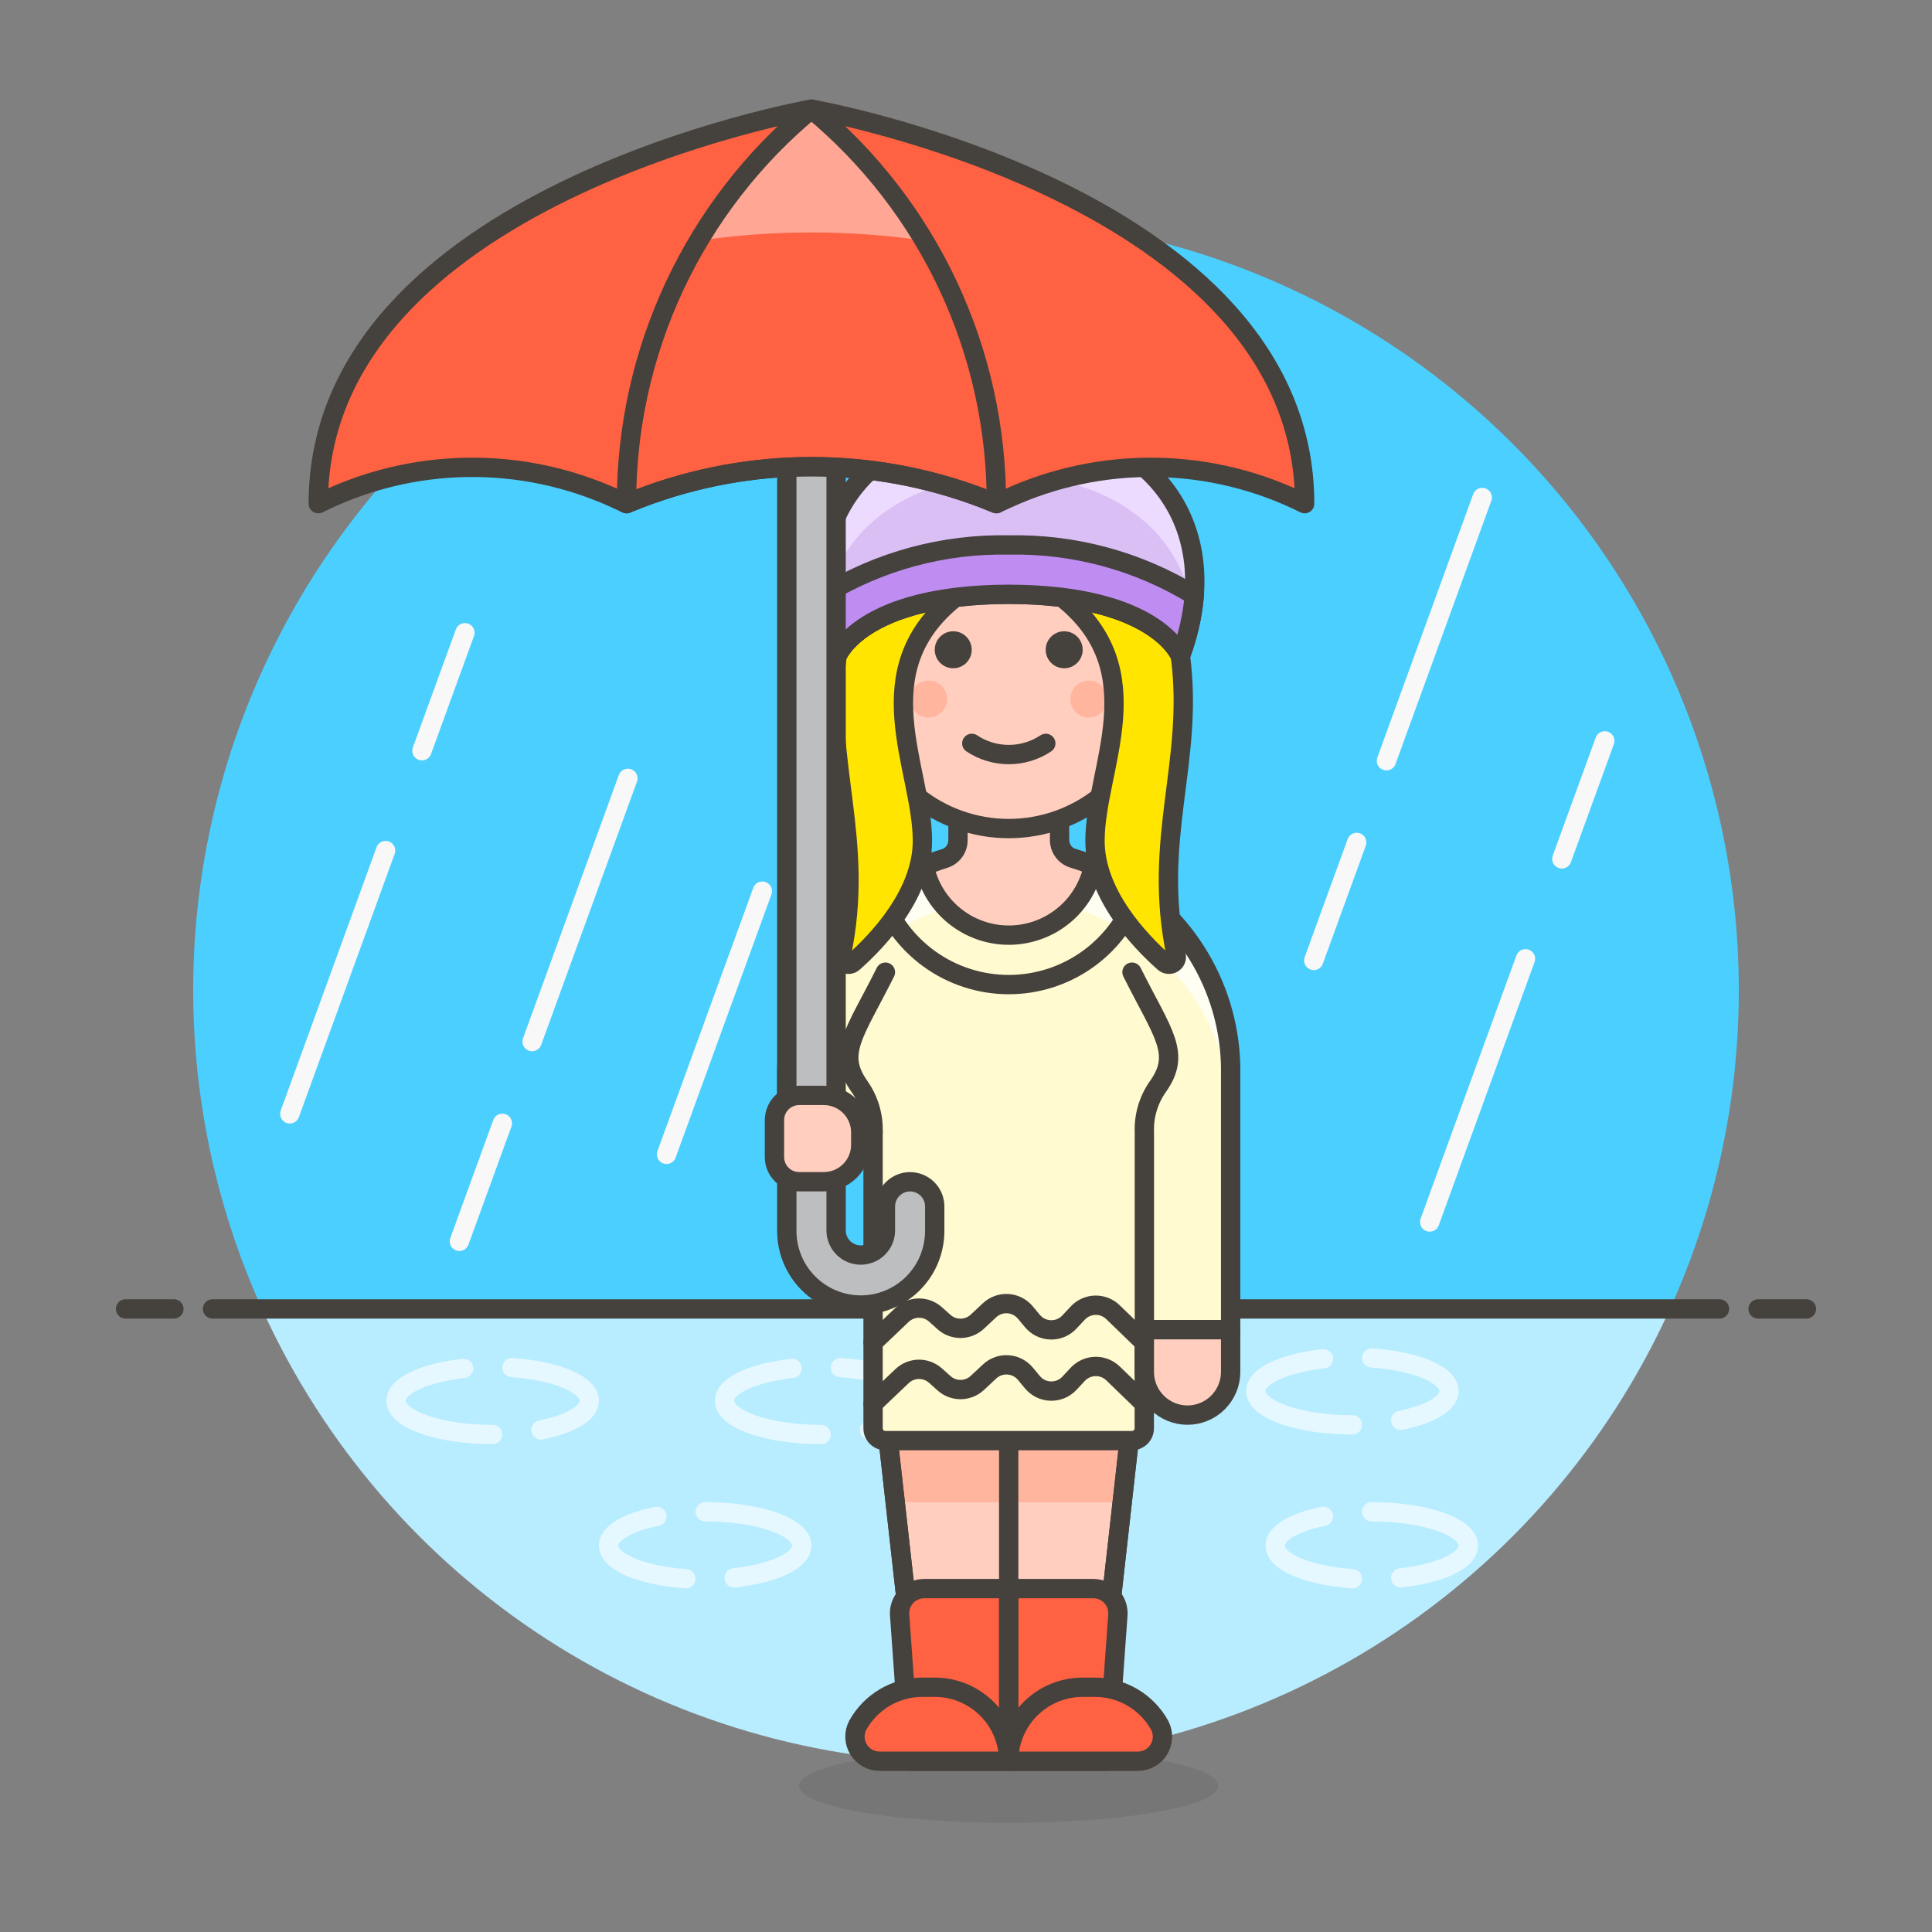 <svg xmlns="http://www.w3.org/2000/svg" fill="none" viewBox="0 0 100 100" id="Raining-2--Streamline-Ux" height="100" width="100"><rect x="0" y="0" width="100" height="100" fill="#808080" stroke="none"/><desc>Raining 2 Streamline Illustration: https://streamlinehq.com</desc><path fill="#4acfff" d="M90 51.25c0.001 -5.97 -1.335 -11.864 -3.909 -17.251 -2.574 -5.386 -6.321 -10.129 -10.966 -13.879 -4.645 -3.75 -10.071 -6.412 -15.879 -7.793 -5.808 -1.38 -11.851 -1.442 -17.687 -0.183 -5.835 1.26 -11.315 3.81 -16.037 7.463 -4.722 3.653 -8.566 8.317 -11.25 13.649 -2.685 5.332 -4.142 11.198 -4.264 17.166 -0.123 5.969 1.092 11.889 3.556 17.327h72.872c2.353 -5.182 3.568 -10.809 3.564 -16.5Z" stroke-width="1"></path><path fill="#b8ecff" d="M13.564 67.75c3.173 7.004 8.297 12.945 14.759 17.112 6.462 4.167 13.988 6.383 21.677 6.383s15.215 -2.216 21.677 -6.383C78.139 80.695 83.263 74.754 86.436 67.75H13.564Z" stroke-width="1"></path><path stroke="#45413c" stroke-linecap="round" stroke-linejoin="round" d="M11 67.75h78" stroke-width="1"></path><path stroke="#45413c" stroke-linecap="round" stroke-linejoin="round" d="M6.5 67.75H9" stroke-width="1"></path><path stroke="#45413c" stroke-linecap="round" stroke-linejoin="round" d="M91 67.75h2.5" stroke-width="1"></path><path stroke="#e5f8ff" stroke-linecap="round" stroke-miterlimit="10" d="M35.5 81.715c-2.282 -0.162 -4 -0.868 -4 -1.715 0 -0.648 1.005 -1.213 2.5 -1.515" stroke-width="1"></path><path stroke="#e5f8ff" stroke-linecap="round" stroke-miterlimit="10" d="M36.5 78.25c2.761 0 5 0.783 5 1.75 0 0.783 -1.471 1.447 -3.5 1.67" stroke-width="1"></path><path stroke="#e5f8ff" stroke-linecap="round" stroke-miterlimit="10" d="M26.5 70.785c2.282 0.162 4 0.868 4 1.715 0 0.648 -1 1.213 -2.5 1.515" stroke-width="1"></path><path stroke="#e5f8ff" stroke-linecap="round" stroke-miterlimit="10" d="M25.5 74.25c-2.762 0 -5 -0.783 -5 -1.75 0 -0.783 1.471 -1.447 3.5 -1.67" stroke-width="1"></path><path stroke="#e5f8ff" stroke-linecap="round" stroke-miterlimit="10" d="M43.5 70.785c2.282 0.162 4 0.868 4 1.715 0 0.648 -1.005 1.213 -2.5 1.515" stroke-width="1"></path><path stroke="#e5f8ff" stroke-linecap="round" stroke-miterlimit="10" d="M42.5 74.25c-2.762 0 -5 -0.783 -5 -1.75 0 -0.783 1.471 -1.447 3.5 -1.67" stroke-width="1"></path><path stroke="#e5f8ff" stroke-linecap="round" stroke-miterlimit="10" d="M71 70.285c2.282 0.162 4 0.868 4 1.715 0 0.648 -1 1.213 -2.5 1.515" stroke-width="1"></path><path stroke="#e5f8ff" stroke-linecap="round" stroke-miterlimit="10" d="M70 73.75c-2.762 0 -5 -0.783 -5 -1.75 0 -0.783 1.471 -1.447 3.5 -1.67" stroke-width="1"></path><path stroke="#e5f8ff" stroke-linecap="round" stroke-miterlimit="10" d="M70 81.715c-2.282 -0.162 -4 -0.868 -4 -1.715 0 -0.648 1 -1.213 2.5 -1.515" stroke-width="1"></path><path stroke="#e5f8ff" stroke-linecap="round" stroke-miterlimit="10" d="M71 78.25c2.761 0 5 0.783 5 1.75 0 0.783 -1.471 1.447 -3.5 1.67" stroke-width="1"></path><path stroke="#f8f8f8" stroke-linecap="round" stroke-miterlimit="10" d="M19.959 44.026 15 57.652" stroke-width="1"></path><path stroke="#f8f8f8" stroke-linecap="round" stroke-miterlimit="10" d="m24.064 32.75 -2.224 6.108" stroke-width="1"></path><path stroke="#f8f8f8" stroke-linecap="round" stroke-miterlimit="10" d="M39.459 46.125 34.5 59.75" stroke-width="1"></path><path stroke="#f8f8f8" stroke-linecap="round" stroke-miterlimit="10" d="m43.564 34.848 -2.224 6.108" stroke-width="1"></path><path stroke="#f8f8f8" stroke-linecap="round" stroke-miterlimit="10" d="M78.959 49.625 74 63.25" stroke-width="1"></path><path stroke="#f8f8f8" stroke-linecap="round" stroke-miterlimit="10" d="m83.064 38.348 -2.224 6.108" stroke-width="1"></path><path stroke="#f8f8f8" stroke-linecap="round" stroke-miterlimit="10" d="m32.5 40.288 -4.959 13.625" stroke-width="1"></path><path stroke="#f8f8f8" stroke-linecap="round" stroke-miterlimit="10" d="m26.002 58.142 -2.224 6.108" stroke-width="1"></path><path stroke="#f8f8f8" stroke-linecap="round" stroke-miterlimit="10" d="m76.721 25.75 -4.959 13.626" stroke-width="1"></path><path stroke="#f8f8f8" stroke-linecap="round" stroke-miterlimit="10" d="M70.223 43.604 68 49.712" stroke-width="1"></path><path fill="#ffcebf" d="m57.298 84.779 1.932 -17.23H45.191l1.931 17.23h10.176Z" stroke-width="1"></path><path fill="#ffb59e" d="m58.085 77.759 0.358 -3.191H45.978l0.357 3.191h11.75Z" stroke-width="1"></path><path stroke="#45413c" stroke-linecap="round" stroke-linejoin="round" d="m57.298 84.779 1.932 -17.23H45.191l1.931 17.23h10.176Z" stroke-width="1"></path><path stroke="#45413c" stroke-linecap="round" stroke-linejoin="round" d="m57.298 84.779 1.932 -17.23H45.191l1.931 17.23h10.176Z" stroke-width="1"></path><path stroke="#45413c" stroke-linecap="round" stroke-linejoin="round" d="M52.21 72.654v12.125" stroke-width="1"></path><path fill="#45413c" d="M52.21 94.35c5.991 0 10.848 -0.857 10.848 -1.914s-4.857 -1.914 -10.848 -1.914c-5.991 0 -10.848 0.857 -10.848 1.914s4.857 1.914 10.848 1.914Z" opacity=".15" stroke-width="1"></path><path fill="#ff6242" stroke="#45413c" stroke-linecap="round" stroke-linejoin="round" d="M47.105 91.16h5.105v-8.934h-4.372c-0.175 0 -0.349 0.036 -0.509 0.106 -0.161 0.07 -0.305 0.172 -0.425 0.3 -0.119 0.128 -0.211 0.28 -0.27 0.445 -0.058 0.165 -0.082 0.341 -0.069 0.516l0.54 7.567Z" stroke-width="1"></path><path fill="#ff6242" stroke="#45413c" stroke-linecap="round" stroke-linejoin="round" d="M57.315 91.16h-5.1v-8.934h4.373c0.175 0 0.349 0.036 0.509 0.106 0.161 0.07 0.305 0.172 0.425 0.3 0.119 0.128 0.211 0.28 0.27 0.445 0.058 0.165 0.082 0.341 0.07 0.516l-0.546 7.567Z" stroke-width="1"></path><path fill="#ff6242" stroke="#45413c" stroke-linecap="round" stroke-linejoin="round" d="M52.21 91.16c0 -1.016 -0.403 -1.989 -1.121 -2.708s-1.692 -1.121 -2.708 -1.121h-0.638c-0.684 -0 -1.357 0.183 -1.946 0.531 -0.59 0.348 -1.075 0.848 -1.406 1.447 -0.1 0.195 -0.147 0.412 -0.138 0.631 0.009 0.219 0.074 0.431 0.189 0.617 0.115 0.186 0.276 0.339 0.468 0.445 0.192 0.106 0.407 0.16 0.626 0.158h6.674Z" stroke-width="1"></path><path fill="#ff6242" stroke="#45413c" stroke-linecap="round" stroke-linejoin="round" d="M58.885 91.16c0.219 0.002 0.434 -0.052 0.626 -0.158 0.192 -0.106 0.353 -0.259 0.468 -0.445 0.115 -0.186 0.18 -0.399 0.189 -0.617 0.009 -0.219 -0.039 -0.436 -0.138 -0.631 -0.331 -0.599 -0.817 -1.099 -1.407 -1.447 -0.59 -0.348 -1.262 -0.531 -1.946 -0.531h-0.638c-1.016 0 -1.989 0.403 -2.708 1.121S52.21 90.144 52.21 91.16h6.675Z" stroke-width="1"></path><path fill="#fffacf" d="M63.7 55.424c0 -1.509 -0.297 -3.003 -0.875 -4.396 -0.578 -1.394 -1.424 -2.66 -2.491 -3.727 -1.067 -1.067 -2.334 -1.913 -3.728 -2.49 -1.394 -0.577 -2.888 -0.874 -4.397 -0.873 -3.096 0.058 -6.044 1.341 -8.197 3.568 -2.153 2.227 -3.336 5.215 -3.289 8.312v2.8h4.467V73.93c-0 0.084 0.016 0.167 0.048 0.244 0.032 0.077 0.079 0.148 0.138 0.207 0.059 0.059 0.13 0.106 0.207 0.138 0.077 0.032 0.161 0.048 0.244 0.048h12.763c0.084 0 0.167 -0.017 0.244 -0.049 0.077 -0.032 0.148 -0.079 0.207 -0.138 0.059 -0.059 0.106 -0.13 0.138 -0.207 0.032 -0.077 0.049 -0.16 0.049 -0.244v-5.105h4.47V55.424Z" stroke-width="1"></path><path fill="#fffef2" d="M63.7 55.424c0 -1.509 -0.297 -3.003 -0.875 -4.396 -0.578 -1.394 -1.424 -2.66 -2.491 -3.727 -1.067 -1.067 -2.334 -1.913 -3.728 -2.49 -1.394 -0.577 -2.888 -0.874 -4.397 -0.873 -3.096 0.058 -6.044 1.341 -8.197 3.568 -2.153 2.227 -3.336 5.215 -3.289 8.312v2.552c-0.046 -3.097 1.137 -6.086 3.289 -8.312 2.153 -2.227 5.1 -3.51 8.197 -3.568 1.509 -0 3.003 0.296 4.397 0.874 1.394 0.577 2.661 1.423 3.728 2.49 1.067 1.067 1.913 2.333 2.491 3.727 0.578 1.394 0.875 2.888 0.875 4.397v-2.553Z" stroke-width="1"></path><path stroke="#45413c" stroke-linecap="round" stroke-linejoin="round" d="M63.7 55.424c0 -1.509 -0.297 -3.003 -0.875 -4.396 -0.578 -1.394 -1.424 -2.66 -2.491 -3.727 -1.067 -1.067 -2.334 -1.913 -3.728 -2.49 -1.394 -0.577 -2.888 -0.874 -4.397 -0.873 -3.096 0.058 -6.044 1.341 -8.197 3.568 -2.153 2.227 -3.336 5.215 -3.289 8.312v2.8h4.467V73.93c-0 0.084 0.016 0.167 0.048 0.244 0.032 0.077 0.079 0.148 0.138 0.207 0.059 0.059 0.13 0.106 0.207 0.138 0.077 0.032 0.161 0.048 0.244 0.048h12.763c0.084 0 0.167 -0.017 0.244 -0.049 0.077 -0.032 0.148 -0.079 0.207 -0.138 0.059 -0.059 0.106 -0.13 0.138 -0.207 0.032 -0.077 0.049 -0.16 0.049 -0.244v-5.105h4.47V55.424Z" stroke-width="1"></path><path fill="#ffcebf" stroke="#45413c" stroke-linecap="round" stroke-linejoin="round" d="M59.23 68.825v2.234c0.012 0.584 0.253 1.14 0.671 1.549 0.417 0.409 0.979 0.638 1.563 0.638 0.584 0 1.145 -0.229 1.563 -0.638 0.417 -0.409 0.658 -0.965 0.671 -1.549v-2.234H59.23Z" stroke-width="1"></path><path stroke="#45413c" stroke-linecap="round" stroke-linejoin="round" d="M45.829 50.319c-1.6 3.2 -2.566 4.193 -1.341 5.921 0.488 0.693 0.734 1.528 0.7 2.375" stroke-width="1"></path><path stroke="#45413c" stroke-linecap="round" stroke-linejoin="round" d="M58.592 50.319c1.6 3.2 2.566 4.193 1.341 5.921 -0.489 0.693 -0.735 1.528 -0.7 2.375v10.21" stroke-width="1"></path><path stroke="#45413c" stroke-linecap="round" stroke-linejoin="round" d="M52.21 43.938c-2.401 -0.007 -4.74 0.765 -6.666 2.2 0.464 1.408 1.362 2.633 2.565 3.5 1.203 0.867 2.65 1.33 4.133 1.324 1.483 -0.006 2.925 -0.481 4.122 -1.358 1.196 -0.876 2.084 -2.109 2.537 -3.521 -1.95 -1.399 -4.29 -2.15 -6.69 -2.145Z" stroke-width="1"></path><path fill="#ffcebf" stroke="#45413c" stroke-linecap="round" stroke-linejoin="round" d="M55.552 44.432c-0.205 -0.062 -0.386 -0.189 -0.513 -0.362 -0.128 -0.172 -0.197 -0.382 -0.197 -0.596V39.5h-5.257v3.987c0 0.213 -0.068 0.42 -0.193 0.592 -0.126 0.172 -0.303 0.299 -0.507 0.363 -0.355 0.11 -0.705 0.238 -1.047 0.385 0.206 1.012 0.756 1.921 1.556 2.572 0.8 0.652 1.802 1.007 2.834 1.004 1.032 -0.003 2.032 -0.363 2.829 -1.019 0.797 -0.656 1.342 -1.568 1.542 -2.581 -0.345 -0.14 -0.693 -0.264 -1.047 -0.372Z" stroke-width="1"></path><path stroke="#45413c" stroke-linecap="round" stroke-linejoin="round" d="m45.191 69.484 1.5 -1.427c0.232 -0.22 0.538 -0.345 0.858 -0.35 0.32 -0.005 0.63 0.111 0.869 0.324l0.447 0.4c0.238 0.212 0.546 0.327 0.865 0.323 0.318 -0.004 0.624 -0.127 0.856 -0.344l0.633 -0.592c0.127 -0.119 0.277 -0.21 0.441 -0.269 0.164 -0.059 0.338 -0.084 0.511 -0.072 0.174 0.011 0.343 0.057 0.498 0.136 0.155 0.079 0.292 0.189 0.403 0.323l0.364 0.438c0.116 0.139 0.26 0.252 0.423 0.332 0.163 0.079 0.341 0.123 0.522 0.128 0.181 0.005 0.361 -0.028 0.528 -0.098 0.167 -0.07 0.318 -0.174 0.441 -0.306l0.437 -0.467c0.116 -0.124 0.255 -0.224 0.409 -0.293 0.155 -0.07 0.322 -0.107 0.491 -0.112 0.169 -0.004 0.338 0.025 0.496 0.087 0.158 0.062 0.302 0.154 0.423 0.272l1.62 1.568" stroke-width="1"></path><path stroke="#45413c" stroke-linecap="round" stroke-linejoin="round" d="m45.191 72.654 1.5 -1.427c0.232 -0.221 0.539 -0.346 0.859 -0.351 0.32 -0.005 0.631 0.111 0.87 0.324l0.447 0.4c0.238 0.212 0.546 0.327 0.865 0.323 0.318 -0.004 0.624 -0.127 0.856 -0.344l0.633 -0.592c0.127 -0.119 0.277 -0.211 0.441 -0.269 0.164 -0.059 0.338 -0.084 0.511 -0.072 0.174 0.011 0.343 0.057 0.498 0.136 0.155 0.079 0.292 0.189 0.403 0.323l0.364 0.438c0.116 0.139 0.26 0.252 0.423 0.332 0.163 0.079 0.341 0.123 0.522 0.128 0.181 0.005 0.361 -0.028 0.528 -0.098 0.167 -0.07 0.318 -0.174 0.441 -0.306l0.437 -0.468c0.116 -0.124 0.255 -0.223 0.41 -0.292 0.155 -0.069 0.322 -0.107 0.491 -0.111 0.169 -0.004 0.338 0.025 0.496 0.087 0.158 0.062 0.302 0.154 0.424 0.272l1.62 1.569" stroke-width="1"></path><path fill="#ffcebf" stroke="#45413c" stroke-linecap="round" stroke-linejoin="round" d="M61.144 35.227c-0.003 -0.363 -0.132 -0.714 -0.364 -0.993 -0.233 -0.279 -0.555 -0.469 -0.911 -0.537v-1.022c0.012 -1.013 -0.178 -2.018 -0.558 -2.957 -0.38 -0.939 -0.942 -1.794 -1.654 -2.514 -0.712 -0.72 -1.56 -1.292 -2.495 -1.683 -0.935 -0.39 -1.938 -0.591 -2.951 -0.591 -1.013 0 -2.016 0.201 -2.951 0.591 -0.935 0.39 -1.783 0.962 -2.495 1.683 -0.712 0.72 -1.274 1.575 -1.654 2.514 -0.38 0.939 -0.569 1.944 -0.558 2.957V33.7c-0.372 0.07 -0.706 0.272 -0.94 0.569 -0.234 0.297 -0.352 0.67 -0.333 1.048 0.02 0.378 0.176 0.736 0.439 1.008 0.264 0.272 0.617 0.438 0.994 0.469 0.36 1.722 1.302 3.268 2.667 4.377 1.365 1.109 3.071 1.715 4.83 1.715 1.759 0 3.465 -0.606 4.83 -1.715 1.365 -1.109 2.307 -2.655 2.667 -4.377 0.392 -0.036 0.756 -0.216 1.022 -0.506 0.266 -0.29 0.414 -0.668 0.415 -1.061v0Z" stroke-width="1"></path><path fill="#ffb59e" d="M48.062 37.142c0.528 0 0.957 -0.428 0.957 -0.957s-0.428 -0.957 -0.957 -0.957c-0.529 0 -0.957 0.428 -0.957 0.957s0.428 0.957 0.957 0.957Z" stroke-width="1"></path><path fill="#ffb59e" d="M56.358 37.142c0.528 0 0.957 -0.428 0.957 -0.957s-0.428 -0.957 -0.957 -0.957 -0.957 0.428 -0.957 0.957 0.428 0.957 0.957 0.957Z" stroke-width="1"></path><path stroke="#45413c" stroke-linecap="round" stroke-linejoin="round" d="M50.3 38.477c0.567 0.378 1.233 0.579 1.915 0.579s1.347 -0.201 1.915 -0.579" stroke-width="1"></path><path fill="#45413c" d="M49.339 34.589c0.528 0 0.957 -0.428 0.957 -0.957s-0.428 -0.957 -0.957 -0.957 -0.957 0.428 -0.957 0.957 0.428 0.957 0.957 0.957Z" stroke-width="1"></path><path fill="#45413c" d="M55.082 34.589c0.528 0 0.957 -0.428 0.957 -0.957s-0.428 -0.957 -0.957 -0.957 -0.957 0.428 -0.957 0.957 0.428 0.957 0.957 0.957Z" stroke-width="1"></path><path fill="#ffe500" stroke="#45413c" stroke-linecap="round" stroke-linejoin="round" d="M49.448 30.923c-5.2 0.644 -6.112 3 -6.123 3.028 -0.731 5.487 1.491 9.493 0.215 15.506 -0.016 0.079 -0.006 0.16 0.028 0.233 0.033 0.073 0.089 0.133 0.159 0.173 0.07 0.039 0.15 0.056 0.23 0.047 0.08 -0.009 0.154 -0.043 0.214 -0.097 1.3 -1.156 3.573 -3.561 3.573 -6.29 0 -3.775 -3.1 -8.79 1.705 -12.6Z" stroke-width="1"></path><path fill="#ffe500" stroke="#45413c" stroke-linecap="round" stroke-linejoin="round" d="M54.973 30.923c5.2 0.644 6.111 3 6.123 3.028 0.73 5.487 -1.492 9.493 -0.215 15.506 0.015 0.079 0.005 0.16 -0.028 0.233 -0.034 0.073 -0.089 0.133 -0.159 0.172 -0.07 0.039 -0.15 0.056 -0.23 0.047 -0.08 -0.009 -0.154 -0.042 -0.214 -0.096 -1.3 -1.156 -3.573 -3.561 -3.573 -6.29 0 -3.775 3.101 -8.79 -1.704 -12.6Z" stroke-width="1"></path><path fill="#dabff5" d="M52.21 21.826c-7.009 0.028 -11.48 5.122 -8.885 12.125 0.014 -0.035 1.232 -3.176 8.885 -3.19 7.683 0.014 8.881 3.179 8.886 3.19 2.585 -6.961 -1.835 -12.097 -8.886 -12.125Z" stroke-width="1"></path><path fill="#eddbff" d="M52.21 24.618c5.1 0.02 8.854 2.722 9.524 6.889 0.841 -5.714 -3.359 -9.656 -9.524 -9.681 -6.164 0.025 -10.365 3.967 -9.523 9.681 0.669 -4.167 4.424 -6.868 9.523 -6.889Z" stroke-width="1"></path><path stroke="#45413c" stroke-linecap="round" stroke-linejoin="round" d="M52.21 21.826c-7.009 0.028 -11.48 5.122 -8.885 12.125 0.014 -0.035 1.232 -3.176 8.885 -3.19 7.683 0.014 8.881 3.179 8.886 3.19 2.585 -6.961 -1.835 -12.097 -8.886 -12.125Z" stroke-width="1"></path><path fill="#bf8df2" stroke="#45413c" stroke-linecap="round" stroke-linejoin="round" d="M61.1 33.951c0.383 -1.007 0.624 -2.062 0.716 -3.136 -2.884 -1.772 -6.216 -2.676 -9.6 -2.607 -3.384 -0.069 -6.716 0.836 -9.6 2.606 0.093 1.074 0.334 2.13 0.717 3.137 0.014 -0.036 1.232 -3.176 8.885 -3.19 7.675 0.014 8.873 3.179 8.882 3.19Z" stroke-width="1"></path><path fill="#bdbec0" stroke="#45413c" stroke-miterlimit="10" d="M44.553 67.549c1.015 -0.001 1.988 -0.405 2.706 -1.123 0.718 -0.718 1.121 -1.691 1.122 -2.706v-1.276c0 -0.338 -0.134 -0.663 -0.374 -0.902 -0.239 -0.239 -0.564 -0.374 -0.902 -0.374 -0.338 0 -0.663 0.134 -0.902 0.374 -0.239 0.239 -0.374 0.564 -0.374 0.902v1.276c-0.009 0.332 -0.148 0.648 -0.386 0.88 -0.238 0.232 -0.558 0.361 -0.89 0.361s-0.652 -0.13 -0.89 -0.361c-0.238 -0.232 -0.377 -0.547 -0.386 -0.88V19.688c0 -0.338 -0.134 -0.663 -0.374 -0.902 -0.239 -0.239 -0.564 -0.374 -0.902 -0.374 -0.338 0 -0.663 0.134 -0.902 0.374 -0.239 0.239 -0.374 0.564 -0.374 0.902V63.72c0.001 1.015 0.405 1.988 1.123 2.706 0.718 0.718 1.691 1.122 2.706 1.123Z" stroke-width="1"></path><path fill="#ff6242" d="M42 5.649S16.474 10.116 16.474 26.07c2.39 -1.195 5.017 -1.837 7.689 -1.879 2.671 -0.042 5.318 0.518 7.744 1.637l0.522 0.241 0.715 -0.286c5.705 -2.172 12.009 -2.172 17.714 0l0.715 0.286 0.522 -0.241c2.426 -1.12 5.072 -1.679 7.744 -1.637 2.671 0.042 5.299 0.684 7.689 1.879C67.526 10.116 42 5.649 42 5.649Z" stroke-width="1"></path><path fill="#ff6242" d="M42 5.649c-3.004 2.486 -5.42 5.607 -7.075 9.138 -1.655 3.531 -2.508 7.384 -2.497 11.283l0.715 -0.286c5.705 -2.172 12.009 -2.172 17.714 0l0.715 0.286c0.011 -3.899 -0.842 -7.753 -2.497 -11.283C47.42 11.256 45.004 8.135 42 5.649Z" stroke-width="1"></path><path fill="#ff6242" d="M42 12.031c11.806 0 21.828 5.088 25.4 12.154C65.5 9.762 42 5.649 42 5.649S18.5 9.762 16.6 24.185c3.572 -7.066 13.594 -12.154 25.4 -12.154Z" stroke-width="1"></path><path stroke="#45413c" stroke-linecap="round" stroke-linejoin="round" d="M42 5.649S16.474 10.116 16.474 26.07c2.39 -1.195 5.017 -1.837 7.689 -1.879 2.671 -0.042 5.318 0.518 7.744 1.637l0.522 0.241 0.715 -0.286c5.705 -2.172 12.009 -2.172 17.714 0l0.715 0.286 0.522 -0.241c2.426 -1.12 5.072 -1.679 7.744 -1.637 2.671 0.042 5.299 0.684 7.689 1.879C67.526 10.116 42 5.649 42 5.649Z" stroke-width="1"></path><path fill="#ffa694" d="M36.166 12.455c3.869 -0.565 7.799 -0.565 11.668 0C46.319 9.851 44.342 7.544 42 5.649c-2.342 1.895 -4.319 4.202 -5.834 6.806Z" stroke-width="1"></path><path stroke="#45413c" stroke-linecap="round" stroke-linejoin="round" d="M42 5.649c-3.004 2.486 -5.42 5.607 -7.075 9.138 -1.655 3.531 -2.508 7.384 -2.497 11.283l0.715 -0.286c5.705 -2.172 12.009 -2.172 17.714 0l0.715 0.286c0.011 -3.899 -0.842 -7.753 -2.497 -11.283C47.42 11.256 45.004 8.135 42 5.649v0Z" stroke-width="1"></path><path fill="#ffcebf" stroke="#45413c" stroke-linecap="round" stroke-linejoin="round" d="M44.553 59.253c-0 0.508 -0.202 0.995 -0.561 1.353 -0.359 0.359 -0.846 0.56 -1.354 0.56h-1.276c-0.168 0 -0.334 -0.033 -0.488 -0.097 -0.155 -0.064 -0.295 -0.158 -0.414 -0.277 -0.118 -0.118 -0.212 -0.259 -0.277 -0.414 -0.064 -0.155 -0.097 -0.321 -0.097 -0.488v-1.914c-0 -0.168 0.033 -0.334 0.097 -0.489 0.064 -0.155 0.158 -0.296 0.277 -0.414 0.118 -0.119 0.259 -0.213 0.414 -0.277 0.155 -0.064 0.321 -0.097 0.488 -0.097h1.276c0.508 0 0.995 0.202 1.354 0.561 0.359 0.359 0.561 0.846 0.561 1.354v0.638Z" stroke-width="1"></path></svg>